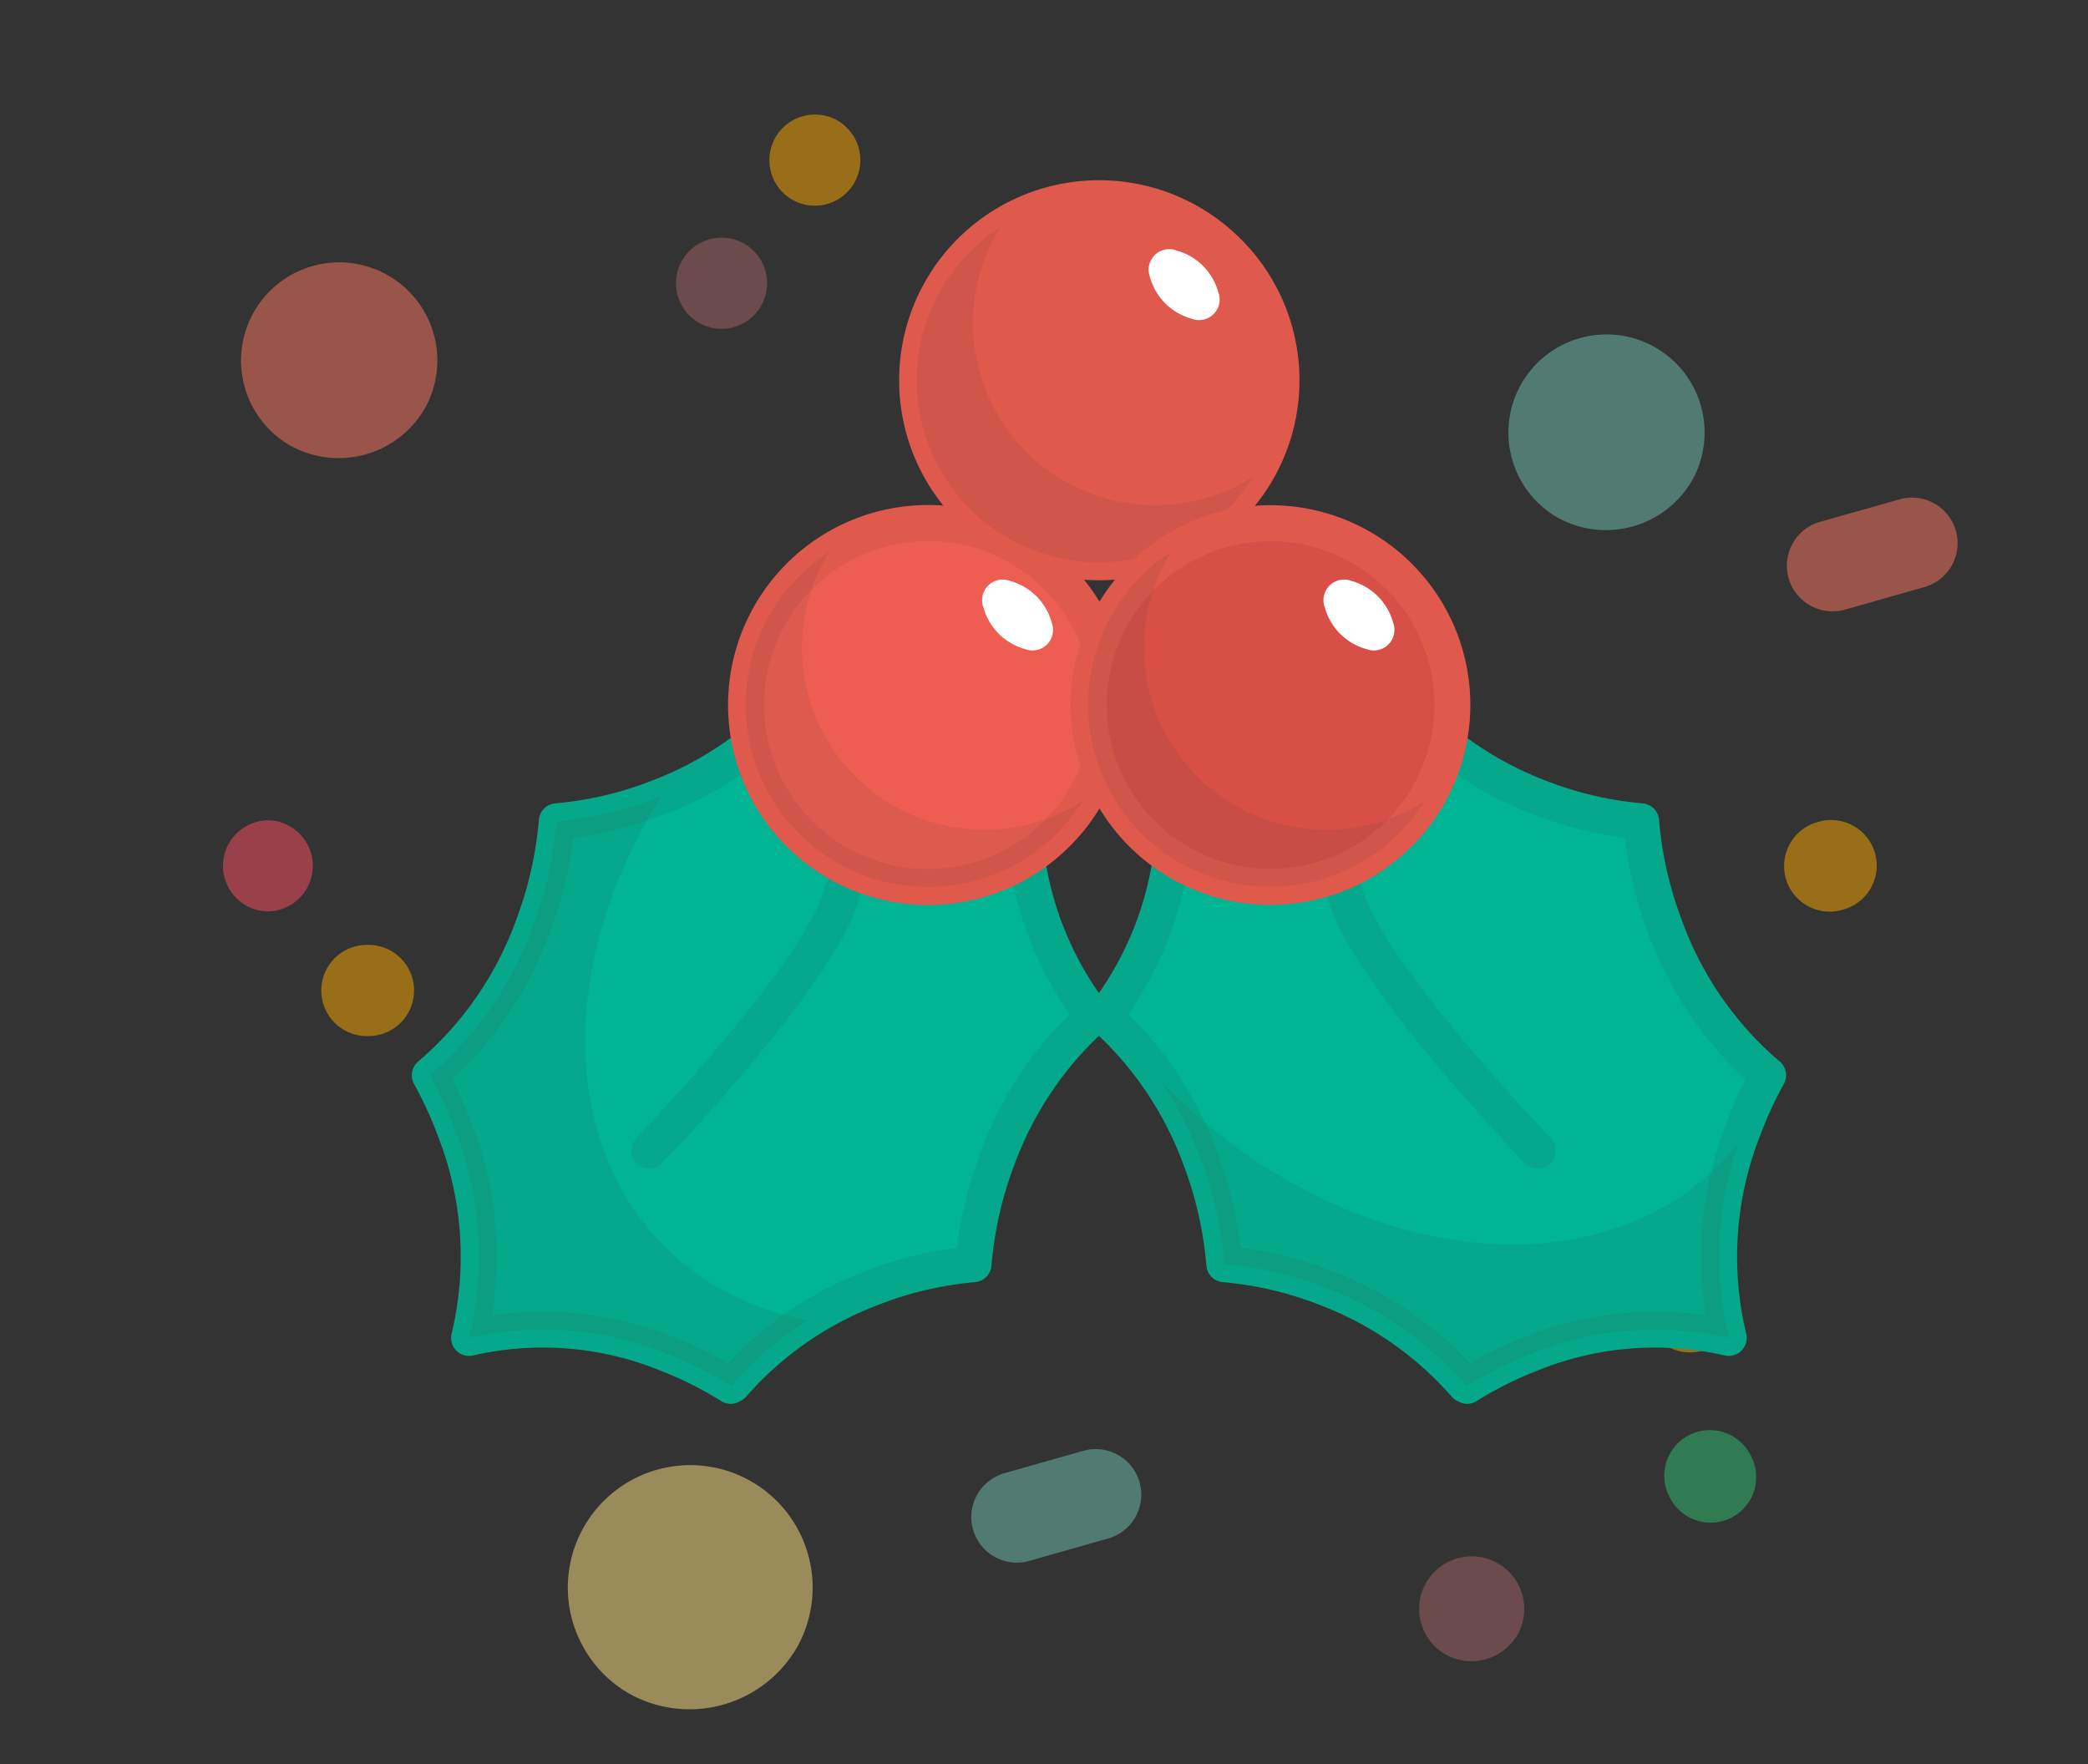 <svg xmlns="http://www.w3.org/2000/svg" xmlns:xlink="http://www.w3.org/1999/xlink" width="58" height="49" viewBox="0 0 58 49">
  <rect x="0" y="0" width="58" height="49" fill="#333333" stroke="none"/>
  <defs>
    <clipPath id="clip-path">
      <rect id="Rectangle_7134" data-name="Rectangle 7134" width="58" height="49" transform="translate(30 510)" fill="#fff" stroke="#707070" stroke-width="1"/>
    </clipPath>
  </defs>
  <g id="christmas" transform="translate(-30 -510)" clip-path="url(#clip-path)">
    <g id="Group_37840" data-name="Group 37840" transform="translate(0 -1)">
      <g id="Group_30126" data-name="Group 30126" transform="translate(15500.041 1243.952) rotate(30)">
        <g id="Group_30067" data-name="Group 30067" transform="translate(-13753.482 7082)">
          <g id="Group_30062" data-name="Group 30062" transform="translate(0 0)" opacity="0.5">
            <path id="Path_20574" data-name="Path 20574" d="M338.855,139.3a2.726,2.726,0,1,0-2.724,2.806A2.767,2.767,0,0,0,338.855,139.3Zm0,0" transform="translate(-333.406 -117.153)" fill="#ff7861"/>
            <path id="Path_20576" data-name="Path 20576" d="M236.047,38.964a3.4,3.4,0,1,0-3.4,3.5A3.449,3.449,0,0,0,236.047,38.964Zm0,0" transform="translate(-204.438 7.804)" fill="#ffe581"/>
            <path id="Path_20577" data-name="Path 20577" d="M17.761,437.275a2.725,2.725,0,1,0-2.724,2.807A2.766,2.766,0,0,0,17.761,437.275Zm0,0" transform="translate(19.174 -430.999)" fill="#70c1b3"/>
            <path id="Path_20578" data-name="Path 20578" d="M107.827,246.183a1.266,1.266,0,0,1-.906-2.151l.014-.014a1.266,1.266,0,1,1,1.811,1.769l-.013.014A1.264,1.264,0,0,1,107.827,246.183Zm0,0" transform="translate(-62.226 -231.231)" fill="#fa0"/>
            <path id="Path_20563" data-name="Path 20563" d="M152.961,138.027a1.266,1.266,0,0,1-.654-2.351l.017-.01a1.266,1.266,0,0,1,1.3,2.17l-.017.01A1.261,1.261,0,0,1,152.961,138.027Zm0,0" transform="translate(-144.915 -101.397)" fill="#ff4e61"/>
            <path id="Path_20564" data-name="Path 20564" d="M165.469,159.944a1.266,1.266,0,0,1-.658-2.349l.017-.01a1.266,1.266,0,1,1,1.312,2.165l-.017.01A1.259,1.259,0,0,1,165.469,159.944Zm0,0" transform="translate(-153.327 -121.681)" fill="#fa0"/>
            <path id="Path_20548" data-name="Path 20548" d="M6.185,258.725a1.266,1.266,0,0,1-.908-2.147l1.573-1.621a1.266,1.266,0,1,1,1.817,1.763l-1.574,1.621A1.261,1.261,0,0,1,6.185,258.725Zm0,0" transform="translate(28.903 -216.823)" fill="#70c1b3"/>
            <path id="Path_20580" data-name="Path 20580" d="M133.83,12.647a1.266,1.266,0,0,1-.908-2.147L134.5,8.879a1.266,1.266,0,1,1,1.816,1.763l-1.573,1.621A1.263,1.263,0,0,1,133.83,12.647Zm0,0" transform="translate(-92.335 -4.958)" fill="#ff7861"/>
            <g id="Group_30064" data-name="Group 30064" transform="translate(7.205 12.346) rotate(-37)">
              <path id="Path_20554" data-name="Path 20554" d="M1.28,2.546A1.266,1.266,0,0,0,2.186.4L2.172.381A1.266,1.266,0,0,0,.361,2.15l.013.014A1.264,1.264,0,0,0,1.28,2.546Zm0,0" transform="translate(2.989 0)" fill="#fa0"/>
              <path id="Path_20555" data-name="Path 20555" d="M1.28,2.546A1.266,1.266,0,0,0,2.188.4L2.174.384A1.266,1.266,0,0,0,.358,2.148l.014.014A1.262,1.262,0,0,0,1.28,2.546Zm0,0" transform="translate(0 3.078)" fill="#A36363"/>
            </g>
            <path id="Path_20617" data-name="Path 20617" d="M59.273,273.468a1.46,1.46,0,1,0-1.459,1.5A1.481,1.481,0,0,0,59.273,273.468Zm0,0" transform="translate(-10.507 -236.98)" fill="#A36363"/>
            <path id="Path_20618" data-name="Path 20618" d="M275.321,138.028a1.261,1.261,0,0,1-.649-.179l-.017-.01a1.266,1.266,0,0,1,1.3-2.173l.017.01a1.266,1.266,0,0,1-.651,2.352Zm0,0" transform="translate(-226.961 -110.532)" fill="#fa0"/>
            <path id="Path_20619" data-name="Path 20619" d="M262.814,159.945a1.259,1.259,0,0,1-.652-.182l-.017-.01a1.266,1.266,0,1,1,1.307-2.168l.017.01a1.266,1.266,0,0,1-.655,2.35Zm0,0" transform="translate(-211.592 -128.64)" fill="#2dc471"/>
          </g>
        </g>
      </g>
      <g id="Group_37838" data-name="Group 37838" transform="translate(-44.01 -145.769)">
        <path id="Path_23680" data-name="Path 23680" d="M275.748,236.421a9.675,9.675,0,0,0-.413,5.818,9.164,9.164,0,0,0-5.549.464,10.478,10.478,0,0,0-1.717.866l-.048-.023a9.707,9.707,0,0,0-3.853-2.684,10.114,10.114,0,0,0-2.844-.67,10.728,10.728,0,0,0-.655-2.906,9.908,9.908,0,0,0-2.68-3.983,9.384,9.384,0,0,0,1.946-5.966c0-.221-.011-.437-.023-.654.211.013.424.023.64.024a8.948,8.948,0,0,0,5.823-1.974,9.8,9.8,0,0,0,3.682,2.486,10.115,10.115,0,0,0,2.844.67,10.73,10.73,0,0,0,.655,2.9,9.815,9.815,0,0,0,2.872,4.154A10.939,10.939,0,0,0,275.748,236.421Z" transform="translate(-153.305 451.693)" fill="#00b494" stroke="#06a88b" stroke-linejoin="round" stroke-width="1"/>
        <g id="Group_37835" data-name="Group 37835" transform="translate(106.263 686.818)" opacity="0.1">
          <path id="Path_23681" data-name="Path 23681" d="M295.1,365.126a7.137,7.137,0,0,1-.552.621c-3.637,3.632-10.49,2.678-15.3-2.13-.061-.061-.121-.123-.181-.184a10.877,10.877,0,0,1,1.757,5.068,10.115,10.115,0,0,1,2.844.67,9.707,9.707,0,0,1,3.853,2.684l.048.023a10.481,10.481,0,0,1,1.717-.866,9.165,9.165,0,0,1,5.549-.464A9.549,9.549,0,0,1,295.1,365.126Z" transform="translate(-279.06 -363.433)" fill="#414042"/>
        </g>
        <path id="Path_23691" data-name="Path 23691" d="M4316.575,3401.344s-4.876-5.054-5.353-7.189" transform="translate(-4199.851 -2712.615)" fill="none" stroke="#06a88b" stroke-linecap="round" stroke-width="1"/>
        <path id="Path_23675" data-name="Path 23675" d="M8.588,236.422A9.676,9.676,0,0,1,9,242.24a9.164,9.164,0,0,1,5.549.464,10.468,10.468,0,0,1,1.717.866l.048-.023a9.709,9.709,0,0,1,3.853-2.684,10.115,10.115,0,0,1,2.844-.67,10.726,10.726,0,0,1,.655-2.905,9.907,9.907,0,0,1,2.68-3.983,9.384,9.384,0,0,1-1.946-5.967c0-.221.011-.437.023-.654-.211.013-.423.023-.64.024a8.948,8.948,0,0,1-5.823-1.974,9.8,9.8,0,0,1-3.682,2.486,10.115,10.115,0,0,1-2.843.67,10.729,10.729,0,0,1-.655,2.9,9.814,9.814,0,0,1-2.872,4.154A10.9,10.9,0,0,1,8.588,236.422Z" transform="translate(78.041 451.692)" fill="#00b494" stroke="#06a88b" stroke-linejoin="round" stroke-width="1"/>
        <path id="Path_23690" data-name="Path 23690" d="M4311.223,3401.344s4.876-5.054,5.353-7.189" transform="translate(-4219.176 -2712.615)" fill="none" stroke="#06a88b" stroke-linecap="round" stroke-width="1"/>
        <path id="Path_23674" data-name="Path 23674" d="M197.088,37.335a5.056,5.056,0,1,0,0,7.15A5.035,5.035,0,0,0,197.088,37.335Z" transform="translate(-88.971 626.421)" fill="#e0594d" stroke="#e0594d" stroke-linejoin="round" stroke-width="1"/>
        <path id="Path_23676" data-name="Path 23676" d="M133.676,157.7a5.056,5.056,0,1,0,0,7.15A5.035,5.035,0,0,0,133.676,157.7Z" transform="translate(-30.311 515.078)" fill="#ed5d51" stroke="#e0594d" stroke-linejoin="round" stroke-width="1"/>
        <g id="Group_37832" data-name="Group 37832" transform="translate(99.474 663.075)" opacity="0.1">
          <path id="Path_23677" data-name="Path 23677" d="M195.073,54.257a5.056,5.056,0,0,1-4.3-7.725,5.054,5.054,0,0,0-.847,7.831,5.063,5.063,0,0,0,7.88-.906A5.033,5.033,0,0,1,195.073,54.257Z" transform="translate(-188.446 -46.532)" fill="#414042"/>
        </g>
        <g id="Group_37833" data-name="Group 37833" transform="translate(94.723 672.093)" opacity="0.1">
          <path id="Path_23678" data-name="Path 23678" d="M131.662,174.618a5.056,5.056,0,0,1-4.3-7.725,5.11,5.11,0,0,0-.847.681,5.06,5.06,0,1,0,7.88,6.244A5.034,5.034,0,0,1,131.662,174.618Z" transform="translate(-125.035 -166.893)" fill="#414042"/>
        </g>
        <g id="Group_37834" data-name="Group 37834" transform="translate(85.948 678.884)" opacity="0.1">
          <path id="Path_23679" data-name="Path 23679" d="M14.435,270.054c-2.982-2.977-2.876-8.113-.088-12.516l-.069.028a10.113,10.113,0,0,1-2.843.67,10.729,10.729,0,0,1-.655,2.9,9.814,9.814,0,0,1-2.872,4.154,10.935,10.935,0,0,1,.681,1.473A9.676,9.676,0,0,1,9,272.586a9.164,9.164,0,0,1,5.549.464,10.463,10.463,0,0,1,1.717.866l.048-.023a9.214,9.214,0,0,1,2.093-1.8A7.516,7.516,0,0,1,14.435,270.054Z" transform="translate(-7.908 -257.538)" fill="#414042"/>
        </g>
        <path id="Path_23682" data-name="Path 23682" d="M258.02,338.68l-.028.034c.051.044.1.09.151.137C258.1,338.794,258.061,338.737,258.02,338.68Z" transform="translate(-153.307 346.283)" fill="#00ab8c"/>
        <path id="Path_23683" data-name="Path 23683" d="M260.5,157.7a5.051,5.051,0,1,0,1.483,3.575A5.035,5.035,0,0,0,260.5,157.7Z" transform="translate(-147.63 515.078)" fill="#d84f48" stroke="#e0594d" stroke-linejoin="round" stroke-width="1"/>
        <g id="Group_37836" data-name="Group 37836" transform="translate(104.225 672.093)" opacity="0.1">
          <path id="Path_23684" data-name="Path 23684" d="M258.482,174.618a5.056,5.056,0,0,1-4.3-7.725,5.116,5.116,0,0,0-.847.681,5.06,5.06,0,1,0,7.883,6.243A5.034,5.034,0,0,1,258.482,174.618Z" transform="translate(-251.855 -166.893)" fill="#414042"/>
        </g>
        <g id="Group_37837" data-name="Group 37837" transform="translate(101.304 663.705)">
          <path id="Path_23685" data-name="Path 23685" d="M275.4,54.967a.572.572,0,0,0-.74.738,1.656,1.656,0,0,0,1.157,1.156.572.572,0,0,0,.74-.738A1.656,1.656,0,0,0,275.4,54.967Z" transform="translate(-270.01 -54.944)" fill="#fff"/>
          <path id="Path_23686" data-name="Path 23686" d="M340.209,177.4a.572.572,0,0,0-.739.738,1.655,1.655,0,0,0,1.157,1.156.572.572,0,0,0,.739-.738A1.656,1.656,0,0,0,340.209,177.4Z" transform="translate(-329.963 -168.2)" fill="#fff"/>
          <path id="Path_23687" data-name="Path 23687" d="M213.63,177.4a.572.572,0,0,0-.739.738,1.655,1.655,0,0,0,1.157,1.156.572.572,0,0,0,.739-.738A1.656,1.656,0,0,0,213.63,177.4Z" transform="translate(-212.867 -168.2)" fill="#fff"/>
        </g>
      </g>
    </g>
  </g>
</svg>
